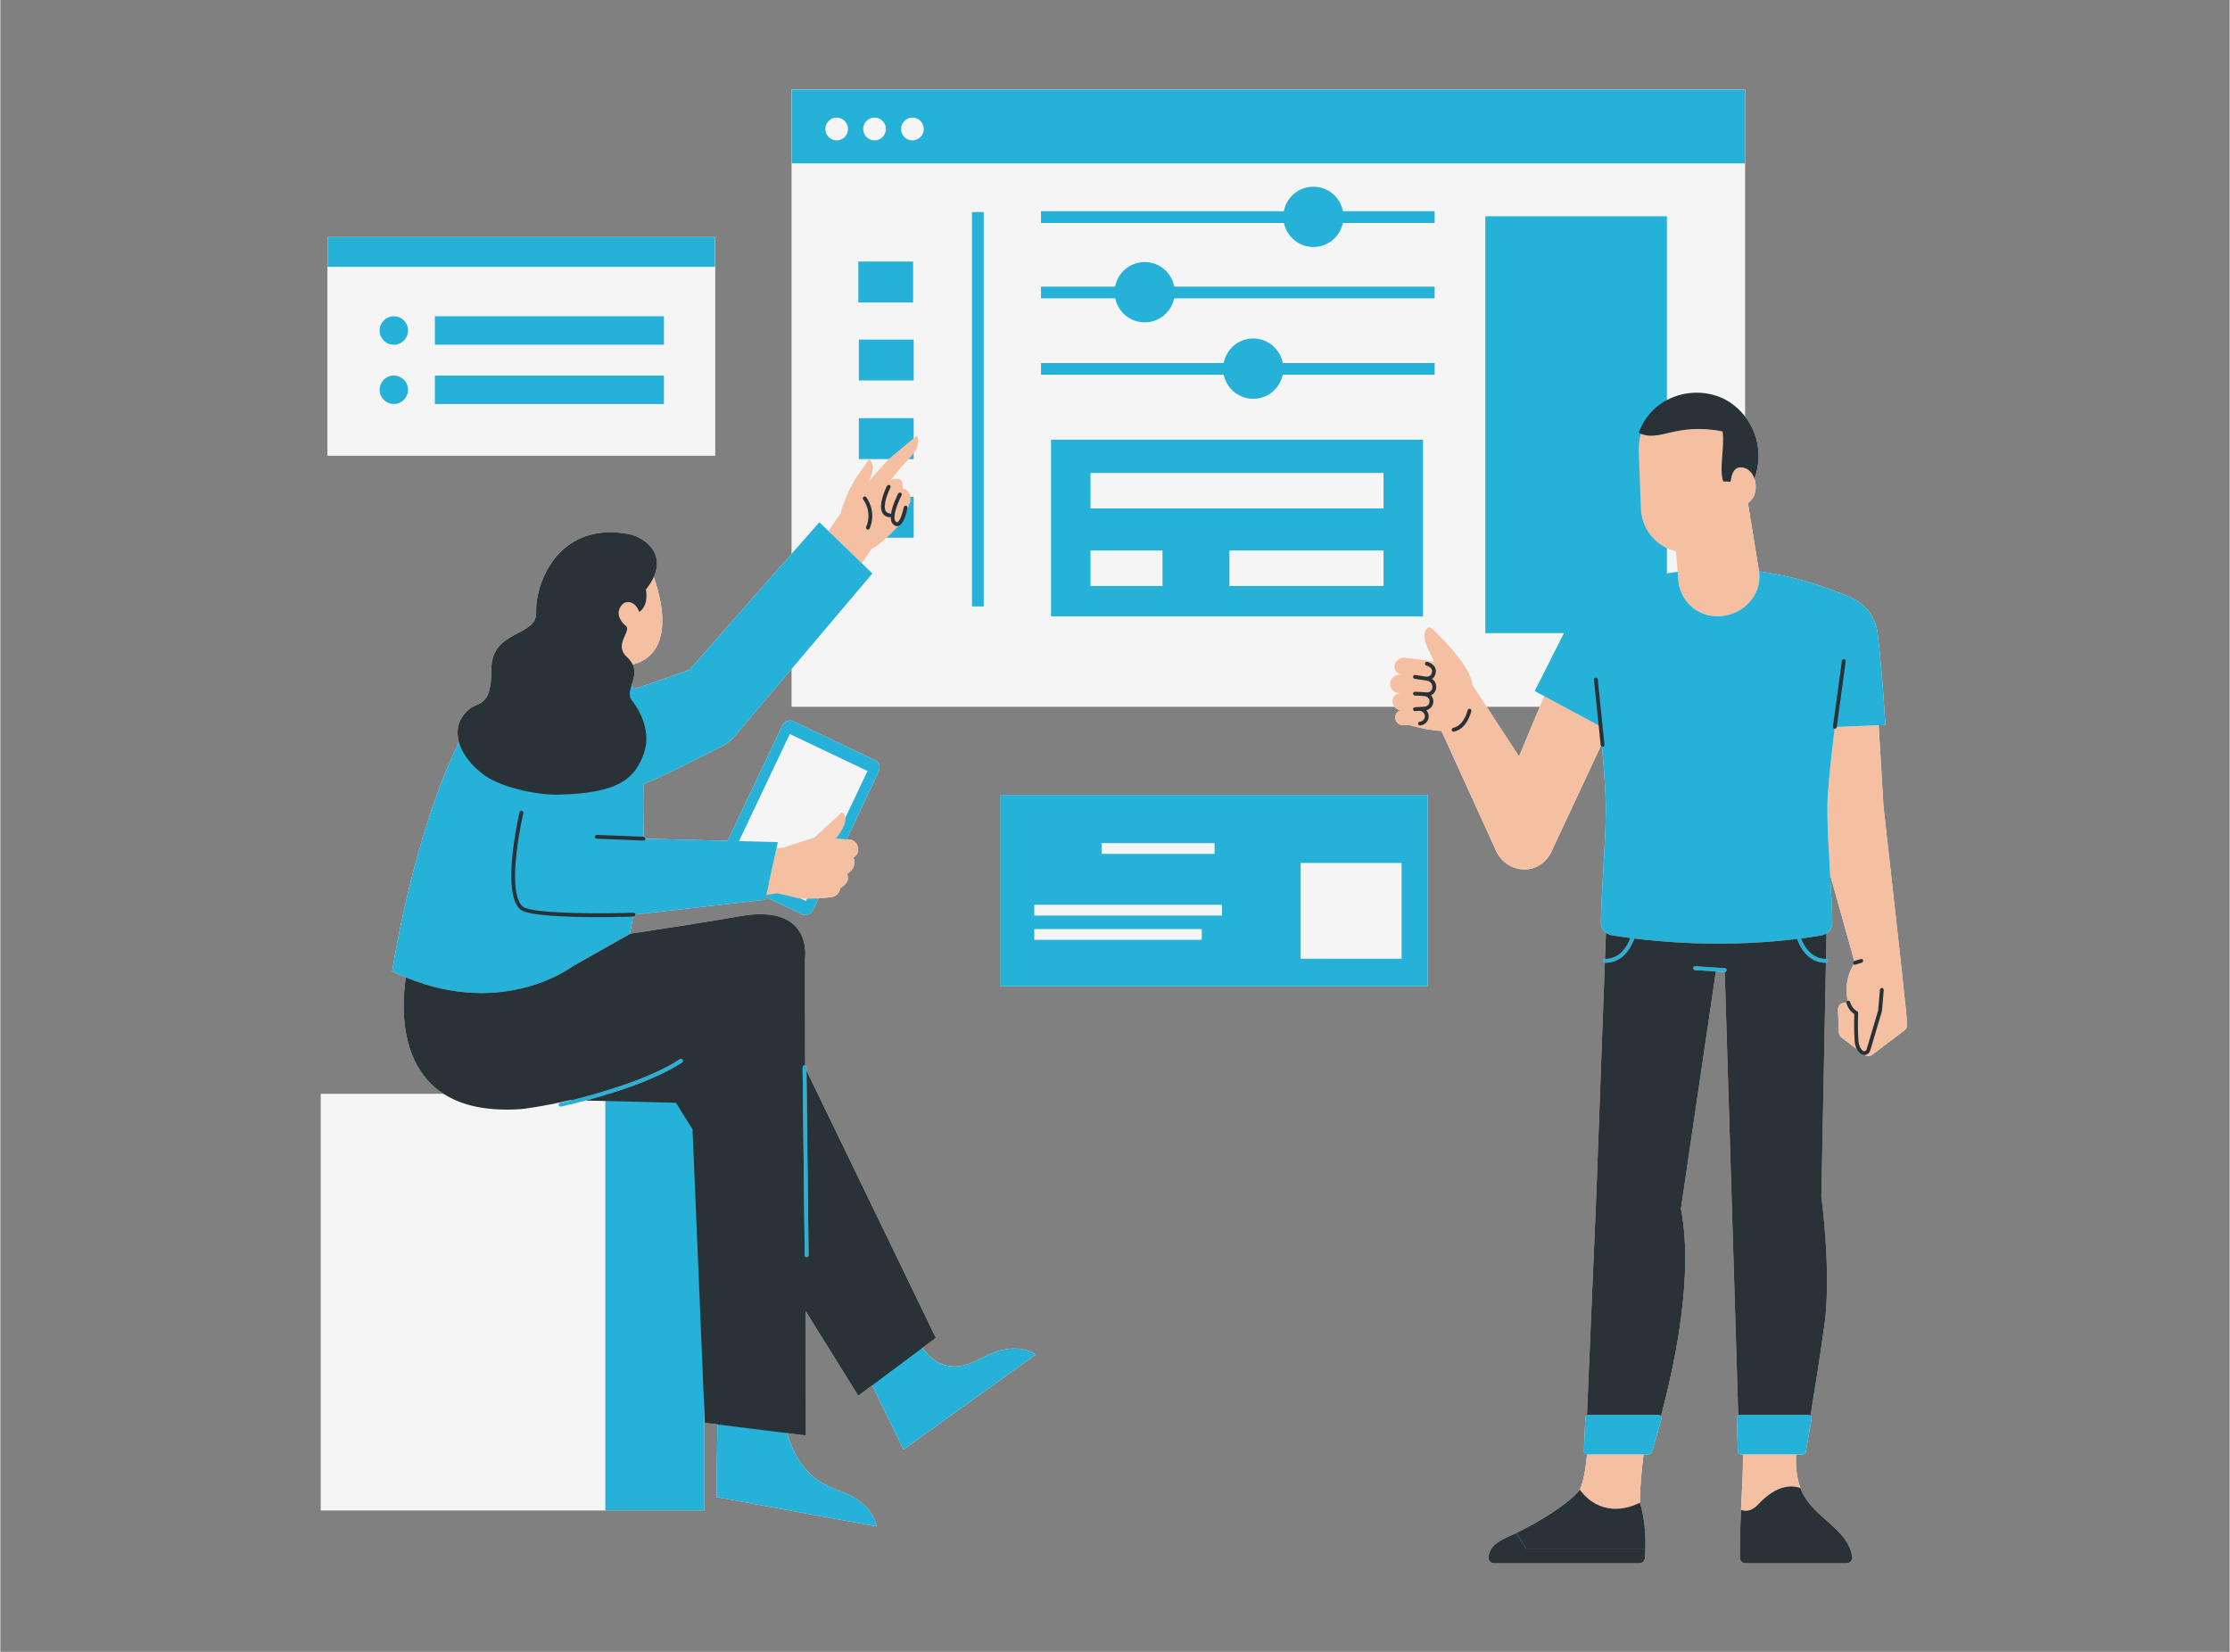 <svg xmlns="http://www.w3.org/2000/svg" xmlns:xlink="http://www.w3.org/1999/xlink" width="540" zoomAndPan="magnify" viewBox="0 0 404.88 300" height="400" preserveAspectRatio="xMidYMid meet" version="1.0"><rect x="0" y="0" width="404.88" height="300" fill="#808080" stroke="none"/><defs><clipPath id="ae285e1fef"><path d="M 58 16.262 L 346.594 16.262 L 346.594 283.93 L 58 283.93 Z M 58 16.262 " clip-rule="nonzero"/></clipPath><clipPath id="11351866a9"><path d="M 270 278 L 299 278 L 299 283.93 L 270 283.93 Z M 270 278 " clip-rule="nonzero"/></clipPath><clipPath id="87fbc5f7aa"><path d="M 58 16.262 L 317 16.262 L 317 275 L 58 275 Z M 58 16.262 " clip-rule="nonzero"/></clipPath><clipPath id="2bd90c8558"><path d="M 59 16.262 L 332 16.262 L 332 275 L 59 275 Z M 59 16.262 " clip-rule="nonzero"/></clipPath><clipPath id="51a588812e"><path d="M 112 77 L 346.594 77 L 346.594 275 L 112 275 Z M 112 77 " clip-rule="nonzero"/></clipPath><clipPath id="acaf787126"><path d="M 315 269 L 337 269 L 337 283.93 L 315 283.93 Z M 315 269 " clip-rule="nonzero"/></clipPath><clipPath id="20bfd9c813"><path d="M 270 278 L 299 278 L 299 283.93 L 270 283.93 Z M 270 278 " clip-rule="nonzero"/></clipPath></defs><path fill="#f5f5f5" d="M 59.438 82.734 L 129.801 82.734 L 129.801 43.074 L 59.438 43.074 Z M 59.438 82.734 " fill-opacity="1" fill-rule="nonzero"/><path fill="#f5f5f5" d="M 181.551 144.367 L 259.246 144.367 L 259.246 179.129 L 181.551 179.129 Z M 181.551 144.367 " fill-opacity="1" fill-rule="nonzero"/><g clip-path="url(#ae285e1fef)"><path fill="#f5f5f5" d="M 346.293 186.004 C 346.293 185.996 346.297 185.992 346.297 185.984 C 346.277 185.555 346.176 184.418 346.035 183 L 346.031 183 C 345.66 179.258 345.027 173.547 345.027 173.543 L 342.004 146.418 L 341.133 131.715 L 333.52 132.027 L 342.355 131.668 C 342.199 129.105 342.016 126.543 341.82 123.98 C 341.559 120.957 341.309 117.938 340.93 114.922 C 340.578 112.082 338.77 109.785 336.352 108.668 C 336.355 108.648 336.355 108.633 336.355 108.633 C 330.598 106.141 324.973 104.516 319.398 103.762 L 317.391 91.387 C 318.098 90.844 318.586 90.098 318.734 89.219 C 318.871 88.406 318.801 87.625 318.574 86.949 C 320 83.137 319.336 78.832 316.848 75.625 L 316.848 16.262 L 143.738 16.262 L 143.738 100.543 L 125.148 121.66 L 119.094 123.793 L 116.191 124.766 L 114.973 125.121 C 114.887 124.824 114.793 124.543 114.695 124.27 C 115.059 123.16 115.457 121.953 114.844 120.672 C 116.762 120.266 123.137 117.898 118.68 104.777 C 118.68 104.777 118.68 104.781 118.68 104.781 C 120.801 100.066 116.5 97.465 114.273 97.027 C 101.809 94.582 97.16 105.258 97.316 111.246 C 97.43 115.691 89.18 114.359 89.188 121.492 C 89.188 124.312 88.812 125.82 88.262 126.703 C 88.062 126.914 87.871 127.141 87.684 127.375 C 86.957 127.988 86.09 128.09 85.359 128.641 C 83.211 130.266 82.664 132.508 83.301 134.785 C 74.824 152.008 71.172 176.398 71.172 176.398 C 72.008 176.805 72.828 177.16 73.645 177.496 C 73.645 177.496 73.645 177.496 73.641 177.496 C 72.949 182.109 72.242 193.398 80.57 198.691 L 58.219 198.691 L 58.219 274.293 L 127.84 274.293 L 127.84 255.848 L 127.945 258.406 L 130.234 258.695 L 130.059 271.883 L 159.125 277.211 C 159.125 277.211 158.848 273.359 153.23 271.066 C 150.895 270.109 147.211 269.133 144.605 264.461 C 143.996 263.359 143.383 261.836 142.836 260.273 L 146.305 260.707 L 146.262 238.133 L 155.812 253.48 L 158.34 251.594 L 164.02 263.258 L 188.039 246.008 C 188.039 246.008 185.082 243.535 179.531 245.988 C 177.223 247.012 173.566 249.762 169.484 246.906 C 168.77 246.406 168.094 245.648 167.477 244.781 L 169.91 242.969 L 146.41 194.406 L 146.789 227.961 L 146.402 193.84 C 146.398 193.691 146.312 193.582 146.176 193.531 L 146.141 174.156 C 146.141 174.156 147.781 163.973 134.199 166.406 C 129.77 167.195 122.41 168.355 114.328 169.578 L 114.926 166.461 C 114.953 166.461 114.984 166.461 115.008 166.457 C 115.195 166.453 115.348 166.293 115.34 166.098 C 115.34 166.09 115.336 166.082 115.336 166.074 L 138.895 163.406 L 139.008 162.91 L 145.688 166.086 C 146.379 166.418 147.27 166 147.668 165.152 L 148.617 163.152 C 150.094 163.059 151.367 162.887 151.508 162.777 C 152.445 162.258 152.531 161.32 152.531 161.32 C 154.582 160.059 153.789 158.891 153.785 158.742 C 155.836 157.324 154.926 155.75 154.926 155.75 C 154.941 155.742 154.953 155.734 154.973 155.727 C 156.273 154.93 155.965 152.93 154.496 152.516 C 154.488 152.516 154.141 152.484 153.691 152.445 L 159.484 140.223 C 159.887 139.379 159.648 138.426 158.953 138.094 L 143.941 130.949 C 143.246 130.621 142.359 131.039 141.957 131.883 L 132.09 152.703 L 117.145 152.32 C 117.148 152.133 117.004 151.973 116.816 151.965 L 116.812 151.965 C 116.852 150.84 116.957 147.027 116.859 142.418 L 120.461 140.789 L 121.973 140.102 L 131.051 135.535 C 132 135.059 132.836 134.379 133.5 133.543 L 143.738 121.445 L 143.738 128.336 L 253.168 128.336 C 253.418 128.66 253.789 128.891 254.223 128.941 L 254.324 128.938 C 254.324 128.945 254.32 128.953 254.32 128.961 C 253.688 129.164 253.266 129.793 253.352 130.477 C 253.438 131.18 254.031 131.711 254.738 131.719 C 254.934 131.719 255.305 131.684 255.73 131.641 C 258.32 132.352 260.215 132.699 261.734 132.738 C 264.676 139.215 271.652 154.527 271.652 154.527 C 273.094 157.777 277.238 158.988 280.027 156.793 C 280.148 156.699 280.266 156.598 280.383 156.492 C 280.891 156.023 281.293 155.48 281.59 154.895 L 290.684 135.453 C 290.727 135.539 290.809 135.598 290.902 135.625 C 291.309 140.406 291.586 144.574 291.586 146.797 C 291.586 152.734 290.688 163.199 290.688 167.547 C 290.688 168.293 291.043 168.961 291.598 169.395 L 291.422 174.168 C 291.441 174.164 291.461 174.156 291.48 174.156 C 291.289 174.156 291.133 174.312 291.133 174.504 C 291.133 174.695 291.289 174.852 291.48 174.852 C 291.742 174.852 291.992 174.828 292.234 174.793 C 291.992 174.828 291.742 174.852 291.48 174.852 C 291.449 174.852 291.426 174.844 291.398 174.836 L 289.859 216.809 L 288.148 257.047 C 287.988 257.141 287.875 257.305 287.867 257.504 L 287.602 263.539 C 287.59 263.742 287.695 263.918 287.852 264.027 L 287.844 264.137 L 288.156 264.137 C 287.926 267.012 287.508 268.957 286.867 270.574 C 286.867 270.574 286.867 270.57 286.871 270.57 C 284.824 273.133 279.461 276.395 275.309 278.418 L 277.113 281.242 L 298.766 281.242 C 298.82 279.008 298.691 275.75 297.766 272.902 C 297.754 270.215 298.129 266.613 298.434 264.137 L 299.617 264.137 C 299.621 264.117 299.629 264.098 299.637 264.074 C 299.773 264.008 299.887 263.895 299.934 263.738 C 300.445 262.094 301.051 260.035 301.68 257.68 C 301.727 257.504 301.684 257.332 301.59 257.199 C 304.305 246.965 307.512 231.406 305.223 219.52 L 311.57 176.426 L 307.793 176.184 L 313.141 176.523 C 313.148 176.523 313.156 176.523 313.164 176.523 C 313.168 176.523 313.172 176.523 313.176 176.523 L 315.629 257.059 C 315.469 257.164 315.355 257.34 315.363 257.547 L 315.555 263.586 C 315.562 263.789 315.68 263.957 315.844 264.055 L 315.848 264.141 L 316.504 264.141 C 316.5 264.324 316.488 264.5 316.488 264.691 C 316.488 268.051 316.293 270.625 316.129 274.203 C 316.117 274.473 316.105 274.746 316.094 275.027 C 316.09 275.133 316.086 275.242 316.082 275.348 C 316.078 275.508 316.07 275.664 316.062 275.828 C 316.059 276 316.051 276.18 316.043 276.355 C 316.043 276.461 316.039 276.562 316.035 276.668 C 316.027 276.879 316.02 277.098 316.012 277.316 C 316.012 277.379 316.012 277.445 316.008 277.508 C 315.961 279.066 315.93 280.82 315.922 282.867 C 315.918 283.445 316.387 283.922 316.965 283.922 L 335.305 283.922 C 335.941 283.922 336.441 283.348 336.34 282.719 C 335.953 280.34 334.426 278.664 332.684 277.074 C 332.688 277.074 332.688 277.074 332.688 277.078 C 332.625 277.02 332.562 276.965 332.496 276.906 C 331.973 276.434 331.438 275.961 330.902 275.484 C 330.777 275.371 330.656 275.258 330.531 275.145 C 330.402 275.023 330.27 274.902 330.141 274.781 C 330.012 274.656 329.883 274.527 329.754 274.398 C 329.637 274.285 329.52 274.168 329.406 274.047 C 329.273 273.91 329.148 273.77 329.023 273.629 C 328.918 273.516 328.816 273.398 328.715 273.277 C 328.586 273.125 328.465 272.965 328.344 272.809 C 328.258 272.691 328.168 272.578 328.082 272.461 C 327.953 272.277 327.84 272.086 327.723 271.895 C 327.66 271.789 327.59 271.691 327.527 271.582 C 327.363 271.285 327.211 270.973 327.074 270.648 C 327.074 270.645 327.07 270.641 327.07 270.637 C 327.016 270.504 326.969 270.367 326.918 270.234 C 326.18 268.219 326.059 266.184 326.133 264.141 L 327.59 264.141 C 327.594 264.117 327.602 264.09 327.602 264.07 C 327.758 263.988 327.875 263.848 327.906 263.668 C 328.199 261.977 328.562 259.891 328.945 257.629 C 328.98 257.422 328.898 257.238 328.754 257.109 C 329.672 251.484 330.719 244.859 331.32 240.332 C 332.562 230.992 330.723 217.266 330.723 217.266 L 331.551 174.855 C 331.293 174.855 331.047 174.828 330.809 174.793 C 331.051 174.828 331.297 174.855 331.559 174.855 C 331.75 174.855 331.906 174.699 331.906 174.508 C 331.906 174.316 331.75 174.16 331.559 174.16 C 331.562 174.16 331.562 174.16 331.566 174.16 L 331.656 169.512 C 332.293 169.09 332.707 168.375 332.707 167.566 C 332.707 165.598 332.523 162.363 332.32 158.863 C 334.008 164.906 335.977 171.938 336.703 174.531 L 336.695 174.535 C 336.512 174.59 336.41 174.785 336.465 174.969 C 336.488 175.047 336.543 175.109 336.605 175.152 C 336.566 175.219 336.516 175.289 336.48 175.355 C 335.359 177.426 335.137 178.828 335.453 181.781 C 335.324 181.844 335.25 181.98 335.27 182.125 C 335.23 182.117 335.199 182.098 335.16 182.094 C 334.387 182 333.711 182.625 333.742 183.406 L 333.906 187.492 C 333.922 187.871 334.105 188.223 334.41 188.453 L 337.141 190.523 C 337.348 190.926 337.598 191.203 337.824 191.379 C 338.02 191.531 338.262 191.613 338.508 191.613 C 338.539 191.613 338.57 191.602 338.602 191.598 C 339.039 191.852 339.586 191.836 339.996 191.527 L 345.793 187.141 C 346.125 186.891 346.312 186.492 346.297 186.078 Z M 103.938 175.492 C 103.938 175.492 103.926 175.504 103.902 175.52 C 103.926 175.504 103.938 175.492 103.938 175.492 Z M 114.18 119.703 C 114.152 119.676 114.129 119.645 114.102 119.617 C 114.129 119.645 114.152 119.676 114.18 119.703 Z M 114.633 120.293 C 114.645 120.316 114.656 120.336 114.672 120.355 C 114.656 120.336 114.645 120.316 114.633 120.293 Z M 114.387 119.949 C 114.41 119.98 114.43 120.008 114.453 120.035 C 114.43 120.008 114.41 119.98 114.387 119.949 Z M 117.695 106.473 C 117.715 106.445 117.73 106.418 117.75 106.391 C 117.73 106.418 117.715 106.445 117.695 106.473 Z M 118.414 105.324 C 118.414 105.324 118.414 105.324 118.414 105.32 C 118.414 105.324 118.414 105.324 118.414 105.324 Z M 118.086 105.891 C 118.094 105.875 118.098 105.863 118.109 105.852 C 118.098 105.863 118.094 105.875 118.086 105.891 Z M 110.426 198.691 L 110.422 198.691 C 110.934 198.535 111.457 198.367 111.984 198.195 C 111.457 198.367 110.934 198.535 110.426 198.691 Z M 112.23 198.113 C 113.285 197.766 114.367 197.387 115.445 196.98 C 114.367 197.387 113.285 197.766 112.23 198.113 Z M 115.77 196.855 C 116.828 196.453 117.883 196.02 118.91 195.559 C 117.883 196.02 116.828 196.453 115.77 196.855 Z M 119.262 195.398 C 120.27 194.938 121.242 194.453 122.156 193.941 C 121.242 194.453 120.27 194.938 119.262 195.398 Z M 122.492 193.754 C 122.945 193.492 123.383 193.23 123.801 192.961 C 123.383 193.23 122.945 193.492 122.492 193.754 Z M 109.129 198.359 C 109.461 198.262 109.801 198.16 110.141 198.055 C 109.801 198.16 109.461 198.262 109.129 198.359 Z M 110.414 197.969 C 110.789 197.852 111.176 197.73 111.562 197.605 C 111.176 197.73 110.793 197.852 110.414 197.969 Z M 107.988 198.691 L 107.984 198.691 C 108.312 198.598 108.648 198.504 108.988 198.402 C 108.648 198.504 108.316 198.602 107.988 198.691 Z M 122.41 193 C 122.758 192.797 123.098 192.59 123.422 192.379 C 123.098 192.59 122.758 192.797 122.41 193 Z M 111.793 197.527 C 112.129 197.418 112.469 197.305 112.809 197.191 C 112.469 197.305 112.129 197.418 111.793 197.527 Z M 113.09 197.094 C 113.484 196.957 113.879 196.82 114.273 196.676 C 113.879 196.82 113.484 196.957 113.09 197.094 Z M 114.547 196.574 C 114.891 196.449 115.23 196.32 115.574 196.191 C 115.23 196.32 114.891 196.449 114.547 196.574 Z M 115.832 196.094 C 116.227 195.938 116.625 195.781 117.016 195.617 C 116.625 195.781 116.227 195.938 115.832 196.094 Z M 117.301 195.5 C 117.648 195.355 117.992 195.207 118.332 195.059 C 117.992 195.207 117.648 195.355 117.301 195.5 Z M 118.539 194.969 C 118.922 194.797 119.305 194.621 119.68 194.441 C 119.305 194.621 118.922 194.797 118.539 194.969 Z M 119.957 194.305 C 120.305 194.137 120.652 193.965 120.988 193.785 C 120.652 193.965 120.305 194.137 119.957 194.305 Z M 121.102 193.73 C 121.465 193.539 121.816 193.344 122.16 193.145 C 121.816 193.344 121.465 193.539 121.102 193.73 Z M 146.309 163.629 L 145.344 163.172 L 146.309 163.629 L 146.5 163.223 Z M 143.371 133.301 L 157.496 140.023 L 143.371 133.301 L 138.059 144.512 Z M 316.93 274.367 C 316.988 274.367 317.047 274.371 317.102 274.367 C 317.043 274.371 316.988 274.367 316.93 274.367 Z M 318.875 273.582 C 319.008 273.465 319.145 273.34 319.281 273.195 C 319.453 273.008 319.629 272.832 319.805 272.66 C 319.629 272.832 319.453 273.008 319.281 273.195 C 319.145 273.34 319.008 273.469 318.875 273.582 Z M 317.266 274.355 C 317.332 274.348 317.398 274.336 317.465 274.324 C 317.398 274.336 317.332 274.348 317.266 274.355 Z M 317.613 274.293 C 317.727 274.262 317.84 274.227 317.961 274.176 C 317.84 274.223 317.727 274.262 317.613 274.293 Z M 318.047 274.129 C 318.145 274.086 318.242 274.035 318.34 273.973 C 318.242 274.035 318.145 274.086 318.047 274.129 Z M 318.473 273.887 C 318.566 273.828 318.656 273.758 318.75 273.684 C 318.656 273.758 318.566 273.828 318.473 273.887 Z M 324.98 269.961 C 324.652 269.98 324.328 270.027 324.004 270.102 C 323.816 270.145 323.633 270.203 323.449 270.262 C 324.277 269.984 325.113 269.891 325.949 270.004 C 325.625 269.957 325.305 269.945 324.98 269.961 Z M 319.965 272.508 C 320.09 272.391 320.215 272.277 320.34 272.164 C 320.215 272.277 320.09 272.391 319.965 272.508 Z M 320.523 272.004 C 320.648 271.898 320.773 271.797 320.898 271.699 C 320.773 271.797 320.648 271.898 320.523 272.004 Z M 321.066 271.566 C 321.246 271.43 321.422 271.301 321.605 271.184 C 321.426 271.301 321.246 271.434 321.066 271.566 Z M 321.605 271.18 C 321.785 271.062 321.969 270.953 322.148 270.852 C 321.969 270.953 321.785 271.062 321.605 271.18 Z M 322.316 270.762 C 322.445 270.691 322.574 270.625 322.703 270.566 C 322.574 270.625 322.445 270.691 322.316 270.762 Z M 322.891 270.48 C 323.02 270.422 323.148 270.371 323.277 270.324 C 323.148 270.371 323.02 270.422 322.891 270.48 Z M 326.184 270.047 C 326.266 270.062 326.352 270.074 326.438 270.094 C 326.352 270.074 326.27 270.062 326.184 270.047 Z M 283.934 128.336 L 290.277 131.75 Z M 296.066 170.352 C 296.066 170.352 296.066 170.352 296.062 170.352 C 296.066 170.352 296.066 170.352 296.066 170.352 Z M 296.488 171.113 C 296.48 171.129 296.477 171.141 296.473 171.152 C 296.477 171.141 296.484 171.129 296.488 171.113 Z M 296.344 171.414 C 296.305 171.5 296.262 171.582 296.215 171.664 C 296.262 171.582 296.305 171.5 296.344 171.414 Z M 296.098 171.879 C 296.016 172.027 295.922 172.176 295.828 172.32 C 295.926 172.176 296.016 172.027 296.098 171.879 Z M 294.504 172.879 C 294.488 172.891 294.473 172.906 294.457 172.922 C 294.473 172.906 294.488 172.891 294.504 172.879 Z M 294.074 173.254 C 294.043 173.277 294.016 173.305 293.984 173.328 C 294.016 173.305 294.043 173.277 294.074 173.254 Z M 293.52 173.633 C 293.488 173.648 293.457 173.664 293.426 173.68 C 293.457 173.664 293.488 173.648 293.52 173.633 Z M 292.941 173.898 C 292.918 173.906 292.891 173.918 292.863 173.93 C 292.891 173.918 292.918 173.906 292.941 173.898 Z M 296.066 170.352 C 296.043 170.414 296.016 170.473 295.992 170.535 C 296.016 170.473 296.043 170.414 296.066 170.352 Z M 295.879 170.793 C 295.855 170.848 295.832 170.902 295.805 170.961 C 295.832 170.902 295.855 170.848 295.879 170.793 Z M 295.602 171.359 C 295.578 171.406 295.551 171.453 295.523 171.5 C 295.551 171.453 295.578 171.406 295.602 171.359 Z M 295.297 171.875 C 295.281 171.898 295.27 171.926 295.254 171.949 C 295.27 171.926 295.281 171.898 295.297 171.875 Z M 294.949 172.367 C 294.922 172.406 294.895 172.441 294.863 172.477 C 294.895 172.438 294.922 172.402 294.949 172.367 Z M 294.848 173.504 C 294.707 173.637 294.562 173.762 294.406 173.879 C 294.562 173.762 294.707 173.637 294.848 173.504 Z M 295.719 172.48 C 295.629 172.609 295.535 172.738 295.434 172.863 C 295.535 172.738 295.629 172.609 295.719 172.48 Z M 295.359 172.961 C 295.234 173.113 295.098 173.262 294.953 173.402 C 295.098 173.262 295.234 173.113 295.359 172.961 Z M 300.383 170.836 C 300.414 170.836 300.449 170.84 300.48 170.844 C 300.449 170.84 300.414 170.84 300.383 170.836 Z M 308.031 171.309 C 307.934 171.305 307.832 171.301 307.734 171.297 C 307.832 171.301 307.93 171.305 308.031 171.309 Z M 315.602 171.32 C 315.438 171.324 315.273 171.328 315.109 171.332 C 315.273 171.328 315.438 171.324 315.602 171.32 Z M 327.703 172.977 C 327.824 173.129 327.957 173.273 328.098 173.41 C 327.957 173.273 327.824 173.129 327.703 172.977 Z M 328.609 173.855 C 328.469 173.746 328.332 173.629 328.203 173.508 C 328.332 173.629 328.469 173.746 328.609 173.855 Z M 327.598 172.852 C 327.504 172.73 327.414 172.609 327.328 172.488 C 327.414 172.609 327.504 172.73 327.598 172.852 Z M 327.23 172.344 C 327.133 172.199 327.043 172.055 326.961 171.906 C 327.047 172.055 327.133 172.199 327.23 172.344 Z M 326.84 171.691 C 326.797 171.605 326.75 171.52 326.711 171.434 C 326.75 171.52 326.797 171.605 326.84 171.691 Z M 326.488 170.965 C 326.473 170.926 326.457 170.891 326.441 170.855 C 326.457 170.891 326.473 170.926 326.488 170.965 Z M 327.012 170.434 Z M 327.188 170.844 C 327.207 170.883 327.227 170.926 327.246 170.965 C 327.227 170.926 327.207 170.883 327.188 170.844 Z M 327.465 171.398 C 327.477 171.426 327.496 171.453 327.512 171.48 C 327.496 171.453 327.48 171.426 327.465 171.398 Z M 327.746 171.871 C 327.766 171.898 327.785 171.93 327.805 171.961 C 327.781 171.93 327.766 171.898 327.746 171.871 Z M 328.109 172.383 C 328.137 172.418 328.16 172.445 328.188 172.477 C 328.16 172.445 328.137 172.418 328.109 172.383 Z M 328.543 172.875 C 328.547 172.883 328.555 172.887 328.559 172.895 C 328.555 172.887 328.547 172.883 328.543 172.875 Z M 328.844 170.176 C 329.484 170.082 330.121 169.984 330.75 169.879 C 330.121 169.984 329.484 170.082 328.844 170.176 Z M 330.188 173.93 C 330.156 173.918 330.129 173.906 330.098 173.895 C 330.129 173.906 330.156 173.918 330.188 173.93 Z M 329.617 173.676 C 329.59 173.664 329.562 173.652 329.539 173.637 C 329.562 173.652 329.59 173.664 329.617 173.676 Z M 329.07 173.332 C 329.039 173.309 329.008 173.281 328.977 173.258 C 329.008 173.281 329.039 173.309 329.07 173.332 Z M 323 170.875 C 322.801 170.895 322.602 170.914 322.402 170.93 C 322.602 170.914 322.801 170.895 323 170.875 Z M 317.074 85.117 C 317.227 85.188 317.371 85.277 317.508 85.383 C 317.371 85.277 317.227 85.188 317.074 85.117 Z M 318.574 86.949 C 318.52 86.785 318.449 86.629 318.379 86.48 C 318.449 86.629 318.52 86.785 318.574 86.949 Z M 318.277 86.289 C 318.191 86.141 318.102 86 318.004 85.871 C 318.102 86 318.191 86.141 318.277 86.289 Z M 317.91 85.773 C 317.816 85.66 317.715 85.559 317.605 85.469 C 317.715 85.559 317.816 85.66 317.91 85.773 Z M 316.969 85.07 C 316.93 85.055 316.887 85.047 316.848 85.031 L 316.848 85.016 C 316.891 85.031 316.93 85.051 316.969 85.07 Z M 275.82 137.387 L 269.922 128.336 L 279.598 128.336 Z M 292.141 169.703 C 292.109 169.691 292.078 169.676 292.047 169.66 C 292.078 169.676 292.109 169.691 292.141 169.703 Z M 292.281 174.078 C 292.234 174.086 292.191 174.094 292.145 174.102 C 292.188 174.094 292.234 174.086 292.281 174.078 Z M 293.078 174.594 C 292.867 174.664 292.641 174.719 292.406 174.762 C 292.641 174.719 292.867 174.664 293.078 174.594 Z M 294.363 173.914 C 294.191 174.039 294.012 174.152 293.824 174.258 C 294.012 174.152 294.191 174.039 294.363 173.914 Z M 293.695 174.324 C 293.508 174.422 293.312 174.512 293.105 174.582 C 293.312 174.512 293.508 174.422 293.695 174.324 Z M 288.438 256.953 C 288.379 256.953 288.324 256.969 288.27 256.984 C 288.324 256.965 288.379 256.953 288.438 256.953 Z M 287.988 264.098 C 288.043 264.117 288.098 264.133 288.16 264.133 C 288.098 264.133 288.043 264.121 287.988 264.098 Z M 301.395 257.02 C 301.398 257.02 301.398 257.023 301.402 257.023 C 301.398 257.023 301.398 257.02 301.395 257.02 Z M 313.406 176.422 C 313.41 176.418 313.414 176.41 313.418 176.406 C 313.414 176.41 313.41 176.418 313.406 176.422 Z M 313.48 176.32 C 313.5 176.281 313.512 176.238 313.512 176.195 C 313.512 176.238 313.5 176.281 313.48 176.32 Z M 315.938 256.953 C 315.875 256.953 315.816 256.973 315.758 256.988 C 315.816 256.969 315.875 256.953 315.938 256.953 Z M 327.344 264.137 L 316.129 264.137 C 316.066 264.137 316.012 264.121 315.961 264.102 C 316.012 264.121 316.07 264.137 316.129 264.137 L 327.344 264.137 C 327.398 264.137 327.449 264.121 327.5 264.109 C 327.449 264.125 327.398 264.137 327.344 264.137 Z M 328.387 256.953 C 328.465 256.953 328.531 256.973 328.598 257 C 328.531 256.973 328.465 256.953 328.387 256.953 Z M 328.695 173.926 C 328.863 174.047 329.039 174.156 329.223 174.258 C 329.039 174.156 328.863 174.047 328.695 173.926 Z M 329.977 174.598 C 330.184 174.668 330.406 174.719 330.637 174.762 C 330.406 174.719 330.184 174.668 329.977 174.598 Z M 329.355 174.328 C 329.531 174.418 329.715 174.5 329.906 174.566 C 329.715 174.5 329.531 174.418 329.355 174.328 Z M 330.77 174.082 C 330.812 174.09 330.855 174.094 330.902 174.102 C 330.855 174.094 330.812 174.09 330.77 174.082 Z M 331.219 169.742 C 331.234 169.738 331.242 169.73 331.254 169.727 C 331.242 169.73 331.23 169.734 331.219 169.742 Z M 331.812 146.793 C 331.812 147.184 331.816 147.598 331.824 148.023 C 331.816 147.598 331.812 147.184 331.812 146.793 Z M 331.836 148.469 C 331.84 148.758 331.848 149.051 331.855 149.355 C 331.848 149.051 331.84 148.758 331.836 148.469 Z M 331.875 149.914 C 331.883 150.195 331.895 150.473 331.906 150.762 C 331.895 150.473 331.883 150.195 331.875 149.914 Z M 331.93 151.395 C 331.941 151.672 331.953 151.953 331.969 152.238 C 331.953 151.953 331.941 151.672 331.93 151.395 Z M 332 152.906 C 332.012 153.191 332.027 153.473 332.043 153.762 C 332.027 153.473 332.012 153.191 332 152.906 Z M 332.078 154.449 C 332.094 154.742 332.109 155.035 332.125 155.328 C 332.109 155.031 332.094 154.742 332.078 154.449 Z M 332.254 157.629 C 332.273 157.953 332.293 158.273 332.309 158.594 C 332.289 158.273 332.273 157.953 332.254 157.629 Z M 332.16 156.004 C 332.18 156.309 332.195 156.613 332.211 156.918 C 332.195 156.613 332.18 156.309 332.16 156.004 Z M 332.16 156.004 " fill-opacity="1" fill-rule="nonzero"/></g><g clip-path="url(#11351866a9)"><path fill="#f5f5f5" d="M 275.309 278.414 C 274.68 278.723 274.074 279 273.512 279.246 C 271.051 280.316 270.43 281.547 270.27 282.734 C 270.188 283.359 270.676 283.918 271.309 283.918 L 297.645 283.918 C 298.191 283.918 298.648 283.496 298.688 282.949 C 298.719 282.504 298.754 281.918 298.77 281.238 L 277.113 281.238 Z M 275.309 278.414 " fill-opacity="1" fill-rule="nonzero"/></g><g clip-path="url(#87fbc5f7aa)"><path fill="#f5f5f5" d="M 257.184 176.785 L 182.883 176.785 L 182.883 146.023 L 257.184 146.023 Z M 143.738 16.262 L 143.738 128.336 L 316.848 128.336 L 316.848 16.262 Z M 58.219 274.293 L 110.043 274.293 L 110.043 198.691 L 58.219 198.691 Z M 59.438 43.074 L 59.438 82.734 L 129.801 82.734 L 129.801 43.074 Z M 143.371 133.301 L 132.184 156.91 L 146.309 163.629 L 157.496 140.023 Z M 143.371 133.301 " fill-opacity="1" fill-rule="nonzero"/></g><g clip-path="url(#2bd90c8558)"><path fill="#26b1d8" d="M 74.047 60.023 C 74.047 61.453 72.891 62.609 71.465 62.609 C 70.039 62.609 68.883 61.453 68.883 60.023 C 68.883 58.594 70.039 57.438 71.465 57.438 C 72.891 57.438 74.047 58.594 74.047 60.023 Z M 176.465 110.141 L 178.598 110.141 L 178.598 38.512 L 176.465 38.512 Z M 71.465 68.203 C 70.039 68.203 68.883 69.359 68.883 70.789 C 68.883 72.215 70.039 73.375 71.465 73.375 C 72.891 73.375 74.047 72.215 74.047 70.789 C 74.047 69.359 72.891 68.203 71.465 68.203 Z M 165.777 47.496 L 155.824 47.496 L 155.824 54.926 L 165.777 54.926 Z M 120.52 57.438 L 78.922 57.438 L 78.922 62.609 L 120.516 62.609 L 120.516 57.438 Z M 155.922 83.375 L 165.875 83.375 L 165.875 75.945 L 155.922 75.945 Z M 155.922 69.102 L 165.875 69.102 L 165.875 61.672 L 155.922 61.672 Z M 59.438 48.461 L 129.801 48.461 L 129.801 43.074 L 59.438 43.074 Z M 78.922 73.375 L 120.516 73.375 L 120.516 68.203 L 78.922 68.203 Z M 155.922 97.652 L 165.875 97.652 L 165.875 90.219 L 155.922 90.219 Z M 238.473 33.906 C 235.801 33.906 233.582 35.824 233.105 38.363 L 189 38.363 L 189 40.496 L 233.121 40.496 C 233.637 42.984 235.836 44.855 238.473 44.855 C 241.105 44.855 243.305 42.984 243.82 40.496 L 260.488 40.496 L 260.488 38.363 L 243.836 38.363 C 243.359 35.824 241.141 33.906 238.473 33.906 Z M 181.551 144.367 L 259.246 144.367 L 259.246 179.129 L 181.551 179.129 Z M 236.16 174.113 L 254.484 174.113 L 254.484 156.73 L 236.16 156.73 Z M 200 155.078 L 220.523 155.078 L 220.523 153.121 L 200 153.121 Z M 187.781 166.277 L 221.867 166.277 L 221.867 164.32 L 187.781 164.32 Z M 187.781 170.684 L 218.199 170.684 L 218.199 168.727 L 187.781 168.727 Z M 143.738 16.262 L 316.848 16.262 L 316.848 29.672 L 143.738 29.672 Z M 163.586 23.43 C 163.586 24.57 164.508 25.496 165.648 25.496 C 166.789 25.496 167.711 24.57 167.711 23.43 C 167.711 22.285 166.789 21.359 165.648 21.359 C 164.508 21.359 163.586 22.285 163.586 23.43 Z M 156.707 23.43 C 156.707 24.57 157.629 25.496 158.77 25.496 C 159.91 25.496 160.832 24.57 160.832 23.43 C 160.832 22.285 159.91 21.359 158.77 21.359 C 157.629 21.359 156.707 22.285 156.707 23.43 Z M 149.828 23.43 C 149.828 24.57 150.75 25.496 151.891 25.496 C 153.031 25.496 153.953 24.57 153.953 23.43 C 153.953 22.285 153.031 21.359 151.891 21.359 C 150.75 21.359 149.828 22.285 149.828 23.43 Z M 269.695 114.992 L 302.676 114.992 L 302.676 39.281 L 269.695 39.281 Z M 258.379 79.855 L 258.379 111.926 L 190.824 111.926 L 190.824 79.855 Z M 251.211 99.973 L 197.988 99.973 L 197.988 106.422 L 251.211 106.422 Z M 251.211 85.891 L 197.988 85.891 L 197.988 92.344 L 251.211 92.344 Z M 227.543 61.477 C 224.871 61.477 222.652 63.398 222.176 65.934 L 189 65.934 L 189 68.066 L 222.191 68.066 C 222.707 70.555 224.906 72.426 227.543 72.426 C 230.18 72.426 232.379 70.555 232.891 68.066 L 260.488 68.066 L 260.488 65.934 L 232.91 65.934 C 232.434 63.398 230.211 61.477 227.543 61.477 Z M 189 54.184 L 260.488 54.184 L 260.488 52.051 L 189 52.051 Z M 331.562 174.156 C 327.434 174.156 326.492 168.707 326.48 168.652 C 326.449 168.461 326.266 168.328 326.082 168.363 C 325.895 168.395 325.766 168.574 325.797 168.762 C 325.809 168.824 326.844 174.852 331.562 174.852 C 331.754 174.852 331.91 174.695 331.91 174.504 C 331.91 174.312 331.754 174.156 331.562 174.156 Z M 313.188 175.824 L 307.84 175.488 C 307.621 175.473 307.484 175.621 307.473 175.812 C 307.461 176.004 307.605 176.172 307.797 176.184 L 313.145 176.52 C 313.152 176.52 313.16 176.52 313.168 176.52 C 313.352 176.52 313.5 176.379 313.512 176.195 C 313.523 176.004 313.379 175.84 313.188 175.824 Z M 296.961 168.363 C 296.773 168.328 296.594 168.461 296.562 168.652 C 296.555 168.707 295.621 174.156 291.48 174.156 C 291.289 174.156 291.137 174.312 291.137 174.504 C 291.137 174.695 291.289 174.852 291.48 174.852 C 296.203 174.852 297.238 168.824 297.246 168.762 C 297.277 168.574 297.148 168.395 296.961 168.363 Z M 146.051 193.5 C 145.859 193.5 145.707 193.656 145.707 193.852 L 146.094 227.973 C 146.098 228.16 146.254 228.316 146.441 228.316 C 146.441 228.316 146.445 228.316 146.445 228.316 C 146.637 228.312 146.789 228.156 146.789 227.965 L 146.402 193.844 C 146.398 193.648 146.254 193.52 146.051 193.5 Z M 123.801 192.961 C 123.961 192.859 124.008 192.641 123.902 192.48 C 123.797 192.32 123.582 192.277 123.422 192.379 C 115.828 197.312 101.816 200.266 101.676 200.293 C 101.488 200.332 101.367 200.516 101.406 200.703 C 101.441 200.867 101.582 200.98 101.742 200.98 C 101.766 200.98 101.793 200.977 101.816 200.973 C 101.887 200.957 105.406 200.215 109.871 198.863 L 109.871 274.297 L 127.84 274.297 L 127.84 198.691 L 110.422 198.691 C 114.848 197.324 120.074 195.383 123.801 192.961 Z M 159.484 140.223 L 147.668 165.156 C 147.27 166 146.379 166.418 145.688 166.09 L 130.672 158.945 C 129.977 158.613 129.742 157.66 130.141 156.816 L 141.957 131.887 C 142.359 131.039 143.246 130.621 143.941 130.953 L 158.953 138.098 C 159.648 138.426 159.887 139.379 159.484 140.223 Z M 157.496 140.023 L 143.371 133.301 L 132.184 156.91 L 146.309 163.629 Z M 157.496 140.023 " fill-opacity="1" fill-rule="nonzero"/></g><g clip-path="url(#51a588812e)"><path fill="#f5c0a2" d="M 154.973 155.727 C 154.953 155.734 154.941 155.746 154.926 155.754 C 154.926 155.754 155.836 157.324 153.785 158.742 C 153.789 158.895 154.582 160.062 152.531 161.32 C 152.531 161.32 152.445 162.258 151.508 162.777 C 151.207 163.012 145.645 163.551 144.125 162.941 L 142.43 162.539 L 141.086 162.219 L 139.086 162.543 L 140.98 154.004 L 142.039 153.988 L 142.43 153.859 L 147.812 152.121 L 152.863 147.527 C 152.863 147.527 154.844 148.41 151.766 152.266 C 152.039 152.301 154.48 152.516 154.496 152.52 C 155.965 152.934 156.273 154.93 154.973 155.727 Z M 165.809 82.43 C 167.141 80.891 166.492 79.074 166.492 79.074 L 161.305 83.406 L 157.684 87.461 C 159.363 84.246 157.758 83.406 157.758 83.406 L 155.203 87.102 C 153.344 90.191 152.602 93.23 152.602 93.23 L 152.277 93.707 L 151.059 95.465 L 150.391 96.43 L 156.445 102.281 L 157.574 100.652 L 158.16 99.801 L 158.277 99.633 C 159.758 98.996 162.211 96.492 163.297 95.336 C 163.32 95.312 163.34 95.289 163.363 95.266 C 163.559 95.055 164.184 93.75 164.258 93.664 C 164.66 92.633 165.281 91.09 165.281 91.09 C 165.508 88.785 163.887 88.754 163.887 88.754 C 164.184 86.008 161.77 87.172 161.676 87.219 L 163.523 84.945 Z M 118.68 104.777 C 118.359 105.492 117.895 106.25 117.25 107.062 C 117.25 107.062 117.887 109.898 116.031 111.156 C 116.031 111.156 115.75 110.301 115.207 109.832 C 114.633 109.336 113.555 108.938 112.75 110.035 C 111.676 111.5 112.777 113.016 113.562 113.617 C 114.809 114.566 111.305 117.031 113.77 119.285 C 114.285 119.758 114.629 120.219 114.844 120.672 C 116.762 120.266 123.137 117.898 118.68 104.777 Z M 280.395 126.43 L 275.82 137.387 L 267.387 124.438 C 266.93 120.992 262.73 116.895 260.801 114.906 C 259.832 113.91 259.473 113.711 259.031 114.211 C 258.445 114.875 258.574 116.047 259.066 117.324 C 259.508 118.461 260.184 119.547 260.371 120.168 C 258.535 119.793 256.426 119.652 255.227 119.48 C 255.223 119.48 255.219 119.477 255.215 119.477 C 255.207 119.477 255.199 119.477 255.191 119.477 C 255.168 119.473 255.137 119.469 255.113 119.465 C 255.09 119.461 255.07 119.461 255.051 119.461 C 254.344 119.398 253.66 119.77 253.348 120.422 L 253.328 120.465 C 252.871 121.41 253.59 122.441 254.523 122.582 C 254.359 122.562 254.219 122.551 254.105 122.547 C 253.227 122.516 252.48 123.184 252.414 124.062 L 252.41 124.105 C 252.34 124.988 252.98 125.766 253.855 125.867 C 253.973 125.883 254.152 125.895 254.375 125.902 L 254.363 125.902 C 253.48 125.898 252.824 126.492 252.832 127.379 C 252.836 128.176 253.434 128.844 254.223 128.941 L 254.324 128.938 C 254.324 128.945 254.32 128.953 254.32 128.961 C 253.688 129.16 253.266 129.789 253.352 130.477 C 253.438 131.18 254.031 131.711 254.738 131.715 C 254.938 131.719 255.305 131.684 255.73 131.637 C 258.32 132.352 260.215 132.699 261.734 132.738 C 264.676 139.215 271.652 154.527 271.652 154.527 C 273.094 157.773 277.238 158.988 280.027 156.793 C 280.148 156.699 280.266 156.598 280.383 156.492 C 280.891 156.02 281.293 155.48 281.59 154.895 L 291.984 132.668 Z M 288.172 264.137 C 288.168 264.137 288.164 264.133 288.16 264.133 C 287.93 267.012 287.512 268.953 286.871 270.57 C 286.871 270.57 286.871 270.57 286.871 270.566 C 290.383 275.207 295.109 274.258 297.77 272.898 C 297.754 270.211 298.129 266.609 298.438 264.137 Z M 326.137 264.137 L 316.508 264.137 C 316.504 264.32 316.492 264.496 316.492 264.688 C 316.492 268.047 316.297 270.621 316.133 274.199 C 316.973 274.535 318.074 274.488 319.281 273.195 C 321.707 270.598 324.324 269.363 326.922 270.23 C 326.184 268.215 326.062 266.18 326.137 264.137 Z M 346.293 186.004 C 346.293 185.996 346.297 185.992 346.297 185.984 C 346.277 185.555 346.176 184.418 346.035 183 L 346.031 183 C 345.66 179.258 345.027 173.547 345.027 173.543 L 342.004 146.418 L 341.133 131.715 L 333.168 132.039 C 332.41 138.27 331.812 144.031 331.812 146.797 C 331.812 150.043 332.082 154.645 332.324 158.863 C 334.082 165.16 336.156 172.555 336.797 174.852 C 336.68 175.02 336.57 175.188 336.484 175.352 C 335.312 177.516 335.121 178.945 335.504 182.184 C 335.395 182.141 335.285 182.105 335.164 182.09 C 334.387 181.996 333.715 182.621 333.746 183.402 L 333.91 187.488 C 333.926 187.867 334.109 188.219 334.414 188.449 L 337.633 190.891 L 338.473 191.523 C 338.922 191.867 339.547 191.867 340 191.523 L 345.797 187.141 C 346.129 186.887 346.316 186.492 346.301 186.074 Z M 319.465 104.16 L 317.391 91.387 C 318.098 90.844 318.586 90.098 318.734 89.215 C 319.094 87.113 318.07 85.188 316.453 84.91 C 314.836 84.633 314.465 86.164 314.285 87.219 L 314.242 87.48 C 313.516 87.445 312.902 87.461 312.902 87.461 C 312.09 85.059 313.203 81.238 312.777 78.355 C 304.512 76.715 301.488 80.191 297.945 78.75 C 297.66 79.746 297.52 80.801 297.559 81.895 L 297.945 92.375 C 298.074 95.793 300.324 98.922 303.77 99.98 C 303.957 100.039 304.145 100.078 304.336 100.121 L 304.734 105.332 C 305.062 109.25 308.367 112.25 312.523 111.895 C 316.684 111.543 319.789 108.078 319.465 104.16 Z M 319.465 104.16 " fill-opacity="1" fill-rule="nonzero"/></g><path fill="#26b1d8" d="M 154.867 244.469 L 164.07 237.855 C 164.07 237.855 166.402 244.754 169.48 246.91 C 173.562 249.766 177.223 247.012 179.527 245.992 C 185.078 243.535 188.035 246.008 188.035 246.008 L 164.02 263.262 Z M 130.059 271.883 L 159.125 277.211 C 159.125 277.211 158.848 273.363 153.227 271.066 C 150.895 270.113 147.211 269.137 144.605 264.461 C 142.699 261.035 140.809 253.496 140.809 253.496 L 130.324 251.785 Z M 116.863 142.422 L 120.461 140.789 L 121.973 140.105 L 131.051 135.535 C 132 135.059 132.836 134.379 133.5 133.547 L 158.375 104.148 L 148.754 94.844 L 125.145 121.66 L 119.094 123.793 L 116.191 124.766 L 114.973 125.121 C 114.723 124.277 114.445 123.523 114.129 122.891 C 112.965 120.562 110.453 120.832 106.141 121.285 C 102.168 121.703 92.07 120.562 86.844 128.512 C 75.832 145.27 71.172 176.398 71.172 176.398 C 90.496 185.809 103.938 175.492 103.938 175.492 L 114.316 169.625 L 114.992 166.113 L 138.895 163.41 L 141.215 152.941 L 116.797 152.312 C 116.801 152.312 116.977 147.926 116.863 142.422 Z M 342.355 131.664 C 342.199 129.102 342.016 126.539 341.82 123.98 C 341.559 120.957 341.309 117.934 340.934 114.918 C 340.578 112.078 338.77 109.781 336.352 108.668 C 336.355 108.648 336.355 108.633 336.355 108.633 C 330.598 106.141 324.973 104.516 319.398 103.762 L 319.465 104.16 C 319.789 108.078 316.684 111.543 312.523 111.895 C 308.367 112.25 305.062 109.25 304.734 105.332 L 304.621 103.824 C 299.758 104.527 294.875 105.914 289.918 107.984 C 289.91 107.988 289.902 107.996 289.895 108 C 288 108.656 286.367 110.051 285.461 112.027 L 278.668 125.504 L 290.578 131.914 C 291.152 138.191 291.586 144.012 291.586 146.793 C 291.586 152.734 290.688 163.195 290.688 167.543 C 290.688 168.699 291.527 169.676 292.668 169.863 C 304.922 171.848 318.816 171.91 330.75 169.879 C 331.879 169.688 332.711 168.711 332.711 167.562 C 332.711 163.227 331.812 152.742 331.812 146.793 C 331.812 144.031 332.406 138.27 333.168 132.039 Z M 301.684 257.676 C 301.781 257.312 301.508 256.953 301.129 256.953 L 288.441 256.953 C 288.133 256.953 287.883 257.195 287.871 257.5 L 287.602 263.539 C 287.586 263.863 287.848 264.137 288.172 264.137 L 299.391 264.137 C 299.641 264.137 299.863 263.977 299.938 263.734 C 300.445 262.094 301.051 260.035 301.684 257.676 M 328.949 257.625 C 329.012 257.273 328.742 256.953 328.387 256.953 L 315.938 256.953 C 315.613 256.953 315.355 257.223 315.367 257.543 L 315.559 263.582 C 315.566 263.891 315.82 264.137 316.129 264.137 L 327.344 264.137 C 327.621 264.137 327.859 263.938 327.906 263.664 C 328.203 261.973 328.562 259.887 328.949 257.625 M 213.297 53.07 C 213.297 56.094 210.848 58.543 207.832 58.543 C 204.812 58.543 202.367 56.094 202.367 53.07 C 202.367 50.043 204.812 47.594 207.832 47.594 C 210.848 47.594 213.297 50.043 213.297 53.07 Z M 187.781 149.816 L 187.781 158.383 L 197.066 158.383 L 197.066 149.816 Z M 223.223 99.109 L 211.066 99.109 L 211.066 107.25 L 223.223 107.25 Z M 223.223 99.109 " fill-opacity="1" fill-rule="nonzero"/><path fill="#293237" d="M 94.73 147.238 C 94.543 147.191 94.359 147.309 94.312 147.496 C 94.172 148.09 90.914 162.082 94.422 165.156 C 95.758 166.324 102.902 166.562 108.441 166.562 C 111.645 166.562 114.312 166.48 115.004 166.461 C 115.195 166.453 115.348 166.293 115.34 166.102 C 115.336 165.91 115.18 165.766 114.992 165.766 C 114.992 165.766 114.984 165.766 114.98 165.766 C 107.691 166.004 96.316 165.895 94.879 164.633 C 91.684 161.832 94.953 147.797 94.988 147.656 C 95.031 147.469 94.918 147.281 94.73 147.238 Z M 94.73 147.238 " fill-opacity="1" fill-rule="nonzero"/><path fill="#293237" d="M 161.469 93.941 C 161.48 93.945 161.496 93.945 161.508 93.945 C 161.586 93.945 161.656 93.914 161.715 93.871 C 161.703 94.359 161.793 94.797 162.043 95.098 C 162.34 95.457 162.633 95.559 162.863 95.559 C 162.938 95.559 163.008 95.547 163.066 95.531 C 164.086 95.27 164.617 92.957 164.758 92.254 C 164.793 92.066 164.672 91.883 164.484 91.848 C 164.297 91.805 164.113 91.93 164.078 92.121 C 163.832 93.359 163.301 94.754 162.895 94.859 C 162.789 94.879 162.648 94.742 162.574 94.652 C 161.977 93.934 162.938 91.395 163.68 89.965 C 163.77 89.797 163.703 89.586 163.531 89.496 C 163.363 89.41 163.152 89.473 163.062 89.645 C 162.914 89.934 161.969 91.801 161.754 93.359 C 161.699 93.301 161.629 93.262 161.547 93.25 C 161.176 93.207 160.938 93.062 160.793 92.797 C 160.25 91.785 161.223 89.406 161.641 88.57 C 161.727 88.402 161.66 88.191 161.488 88.105 C 161.32 88.02 161.109 88.086 161.023 88.258 C 160.852 88.598 159.371 91.613 160.184 93.125 C 160.43 93.59 160.875 93.875 161.469 93.941 Z M 161.469 93.941 " fill-opacity="1" fill-rule="nonzero"/><path fill="#293237" d="M 290.988 135.637 C 291 135.637 291.012 135.637 291.023 135.637 C 291.215 135.617 291.355 135.445 291.336 135.254 L 290.117 123.379 C 290.098 123.188 289.914 123.043 289.738 123.07 C 289.547 123.09 289.406 123.258 289.426 123.449 L 290.645 135.324 C 290.664 135.504 290.812 135.637 290.988 135.637 Z M 290.988 135.637 " fill-opacity="1" fill-rule="nonzero"/><path fill="#293237" d="M 157.25 95.711 C 157.176 95.887 157.258 96.09 157.434 96.164 C 157.477 96.184 157.523 96.191 157.566 96.191 C 157.703 96.191 157.832 96.109 157.887 95.977 C 159.211 92.82 157.34 90.398 157.258 90.297 C 157.141 90.145 156.926 90.121 156.773 90.238 C 156.625 90.359 156.598 90.578 156.715 90.727 C 156.785 90.816 158.406 92.941 157.25 95.711 Z M 157.25 95.711 " fill-opacity="1" fill-rule="nonzero"/><path fill="#293237" d="M 88.117 140.93 C 90.977 142.922 97.246 144.418 101.391 144.316 C 111.926 144.059 115.273 141.68 116.957 136.57 C 118.098 133.102 116.418 129.355 114.727 127.25 C 113.039 125.145 117.18 122.406 113.773 119.289 C 111.305 117.031 114.809 114.57 113.562 113.617 C 112.777 113.016 111.676 111.5 112.75 110.035 C 113.555 108.941 114.633 109.34 115.207 109.832 C 115.75 110.301 116.031 111.156 116.031 111.156 C 117.887 109.898 117.254 107.062 117.254 107.062 C 122.152 100.902 116.836 97.531 114.273 97.027 C 101.809 94.582 97.164 105.258 97.316 111.25 C 97.43 115.691 89.18 114.363 89.188 121.492 C 89.191 128.383 86.949 127.441 85.359 128.641 C 81.133 131.832 83.078 137.422 88.117 140.93 Z M 88.117 140.93 " fill-opacity="1" fill-rule="nonzero"/><path fill="#293237" d="M 296.066 170.352 C 294.922 170.203 293.785 170.043 292.668 169.863 C 292.266 169.797 291.902 169.629 291.602 169.391 L 291.426 174.168 C 291.445 174.164 291.461 174.156 291.48 174.156 C 294.105 174.156 295.438 171.969 296.066 170.352 Z M 296.066 170.352 " fill-opacity="1" fill-rule="nonzero"/><path fill="#293237" d="M 312.777 78.355 C 313.203 81.238 312.09 85.059 312.902 87.461 C 312.902 87.461 313.516 87.449 314.242 87.48 L 314.285 87.219 C 314.465 86.164 314.836 84.637 316.453 84.91 C 317.449 85.078 318.211 85.875 318.574 86.949 C 320.387 82.102 318.84 76.457 314.441 73.293 C 309.184 69.508 300.305 71.113 297.555 78.586 C 301.273 80.473 304.207 76.656 312.777 78.355 Z M 312.777 78.355 " fill-opacity="1" fill-rule="nonzero"/><path fill="#293237" d="M 333.125 132.348 C 333.141 132.352 333.156 132.352 333.172 132.352 C 333.344 132.352 333.492 132.227 333.516 132.051 L 335.148 120.113 C 335.176 119.922 335.043 119.746 334.852 119.723 C 334.664 119.691 334.488 119.828 334.461 120.016 L 332.828 131.957 C 332.801 132.148 332.934 132.32 333.125 132.348 Z M 333.125 132.348 " fill-opacity="1" fill-rule="nonzero"/><path fill="#293237" d="M 336.801 175.211 C 336.836 175.211 336.871 175.203 336.902 175.195 L 338.074 174.836 C 338.254 174.781 338.359 174.586 338.301 174.402 C 338.246 174.219 338.055 174.113 337.871 174.172 L 336.699 174.531 C 336.516 174.586 336.414 174.781 336.469 174.965 C 336.516 175.113 336.652 175.211 336.801 175.211 Z M 336.801 175.211 " fill-opacity="1" fill-rule="nonzero"/><path fill="#293237" d="M 331.562 174.156 C 331.566 174.156 331.566 174.156 331.57 174.156 L 331.66 169.508 C 331.391 169.688 331.086 169.82 330.75 169.879 C 329.523 170.086 328.273 170.266 327.012 170.434 C 327.652 172.039 328.988 174.156 331.562 174.156 Z M 331.562 174.156 " fill-opacity="1" fill-rule="nonzero"/><g clip-path="url(#acaf787126)"><path fill="#293237" d="M 332.688 277.07 C 332.688 277.07 332.688 277.07 332.691 277.07 C 332.629 277.016 332.562 276.957 332.5 276.902 C 331.977 276.43 331.438 275.957 330.906 275.477 C 330.781 275.367 330.656 275.254 330.535 275.141 C 330.402 275.02 330.273 274.898 330.145 274.773 C 330.012 274.648 329.883 274.523 329.754 274.395 C 329.637 274.281 329.523 274.164 329.41 274.043 C 329.277 273.906 329.152 273.766 329.027 273.625 C 328.922 273.512 328.816 273.395 328.715 273.273 C 328.59 273.121 328.469 272.961 328.348 272.805 C 328.258 272.688 328.168 272.574 328.086 272.457 C 327.957 272.273 327.84 272.082 327.727 271.891 C 327.66 271.785 327.59 271.688 327.531 271.578 C 327.363 271.281 327.211 270.969 327.078 270.645 C 327.074 270.641 327.074 270.637 327.07 270.633 C 327.016 270.5 326.973 270.363 326.922 270.23 C 326.273 270.016 325.625 269.93 324.977 269.961 C 324.652 269.98 324.324 270.027 324 270.102 C 322.387 270.48 320.797 271.57 319.277 273.195 C 318.355 274.18 317.5 274.438 316.773 274.359 C 316.547 274.336 316.332 274.277 316.133 274.199 C 316.121 274.469 316.109 274.742 316.098 275.023 C 316.094 275.129 316.09 275.238 316.086 275.344 C 316.078 275.504 316.07 275.66 316.066 275.824 C 316.059 275.996 316.051 276.176 316.047 276.352 C 316.043 276.457 316.039 276.559 316.035 276.664 C 316.027 276.875 316.023 277.094 316.016 277.312 C 316.012 277.375 316.012 277.441 316.008 277.504 C 315.965 279.062 315.93 280.816 315.922 282.863 C 315.918 283.441 316.387 283.918 316.965 283.918 L 335.305 283.918 C 335.945 283.918 336.445 283.344 336.34 282.715 C 335.953 280.332 334.43 278.66 332.688 277.07 Z M 332.688 277.07 " fill-opacity="1" fill-rule="nonzero"/></g><path fill="#293237" d="M 299.391 264.137 L 288.172 264.137 C 288.051 264.137 287.945 264.09 287.852 264.023 L 287.848 264.137 L 299.621 264.137 C 299.625 264.117 299.633 264.094 299.637 264.074 C 299.562 264.109 299.48 264.137 299.391 264.137 Z M 299.391 264.137 " fill-opacity="1" fill-rule="nonzero"/><path fill="#293237" d="M 286.871 270.566 C 284.824 273.129 279.465 276.395 275.309 278.414 L 277.113 281.238 L 298.77 281.238 C 298.82 279.008 298.691 275.746 297.77 272.898 C 295.109 274.258 290.383 275.207 286.871 270.566 Z M 286.871 270.566 " fill-opacity="1" fill-rule="nonzero"/><path fill="#293237" d="M 341.738 179.434 C 341.547 179.43 341.383 179.559 341.363 179.75 L 341.039 183.516 L 338.938 190.59 C 338.895 190.734 338.785 190.848 338.641 190.895 C 338.504 190.938 338.363 190.914 338.254 190.828 C 337.797 190.465 337.531 189.871 337.465 189.055 C 337.285 186.742 337.402 184 337.402 183.973 C 337.41 183.828 337.328 183.695 337.199 183.637 C 337.16 183.621 336.305 183.219 335.941 181.98 C 335.887 181.797 335.699 181.691 335.512 181.746 C 335.328 181.801 335.223 181.992 335.277 182.176 C 335.617 183.348 336.34 183.93 336.703 184.156 C 336.68 184.855 336.621 187.133 336.777 189.109 C 336.875 190.375 337.402 191.039 337.828 191.375 C 338.023 191.527 338.266 191.609 338.508 191.609 C 338.625 191.609 338.738 191.59 338.852 191.555 C 339.215 191.441 339.496 191.152 339.602 190.789 L 341.715 183.676 C 341.723 183.656 341.727 183.633 341.727 183.609 L 342.055 179.809 C 342.07 179.617 341.93 179.449 341.738 179.434 Z M 341.738 179.434 " fill-opacity="1" fill-rule="nonzero"/><g clip-path="url(#20bfd9c813)"><path fill="#293237" d="M 275.309 278.414 C 274.68 278.723 274.074 279 273.512 279.246 C 271.051 280.316 270.43 281.547 270.27 282.734 C 270.188 283.359 270.676 283.918 271.309 283.918 L 297.645 283.918 C 298.191 283.918 298.648 283.496 298.688 282.949 C 298.719 282.504 298.754 281.918 298.77 281.238 L 277.113 281.238 Z M 275.309 278.414 " fill-opacity="1" fill-rule="nonzero"/></g><path fill="#293237" d="M 146.789 227.965 C 146.789 228.156 146.637 228.312 146.445 228.316 C 146.445 228.316 146.441 228.316 146.441 228.316 C 146.254 228.316 146.098 228.16 146.094 227.973 L 145.707 193.852 C 145.707 193.66 145.859 193.5 146.051 193.5 C 146.098 193.504 146.137 193.516 146.176 193.531 L 146.141 174.156 C 146.141 174.156 147.781 163.973 134.199 166.406 C 129.77 167.199 122.406 168.355 114.328 169.582 L 114.32 169.625 L 103.938 175.492 C 103.938 175.492 91.629 184.926 73.641 177.5 C 72.684 183.879 71.684 203.066 94.672 201.418 C 94.672 201.418 98.176 201.043 103.473 199.801 L 103.773 199.809 C 107.992 198.781 117.594 196.164 123.422 192.379 C 123.582 192.277 123.797 192.32 123.902 192.48 C 124.008 192.641 123.961 192.855 123.801 192.961 C 118.828 196.191 111.172 198.578 106.332 199.871 L 122.699 200.27 L 125.715 205.109 L 127.945 258.406 L 146.305 260.707 L 146.262 238.133 L 155.812 253.48 L 169.906 242.969 L 146.406 194.406 Z M 146.789 227.965 " fill-opacity="1" fill-rule="nonzero"/><path fill="#293237" d="M 116.801 152.66 C 116.988 152.66 117.141 152.516 117.148 152.328 C 117.156 152.137 117.004 151.977 116.816 151.965 L 108.34 151.625 C 108.148 151.629 107.984 151.766 107.977 151.957 C 107.969 152.148 108.117 152.309 108.309 152.316 L 116.785 152.66 C 116.789 152.66 116.797 152.66 116.801 152.66 Z M 116.801 152.66 " fill-opacity="1" fill-rule="nonzero"/><path fill="#293237" d="M 260.027 123.289 C 260.031 123.285 260.039 123.285 260.043 123.281 C 260.398 123.023 260.625 122.629 260.699 122.148 C 260.773 121.633 260.684 120.691 259.195 120.203 C 259.012 120.145 258.816 120.242 258.758 120.426 C 258.695 120.609 258.797 120.805 258.977 120.863 C 260.133 121.242 260.043 121.848 260.012 122.047 C 259.969 122.344 259.84 122.57 259.637 122.719 C 259.445 122.855 259.195 122.914 258.938 122.887 C 258.934 122.887 258.93 122.883 258.922 122.883 C 258.918 122.883 258.918 122.883 258.914 122.883 C 258.898 122.883 258.879 122.883 258.863 122.879 C 258.402 122.801 257.691 122.691 256.969 122.586 C 256.781 122.57 256.602 122.688 256.574 122.879 C 256.547 123.07 256.676 123.246 256.867 123.273 C 257.582 123.379 258.289 123.488 258.746 123.566 C 258.789 123.574 258.836 123.57 258.879 123.574 C 258.879 123.574 258.879 123.578 258.879 123.578 C 259.316 123.602 259.703 123.816 259.914 124.148 C 260.109 124.449 260.141 124.809 260.008 125.164 C 259.832 125.625 259.398 125.812 258.715 125.727 C 258.695 125.723 258.664 125.723 258.641 125.719 C 258.637 125.719 258.637 125.719 258.633 125.719 C 258.633 125.719 258.629 125.719 258.629 125.719 C 258.297 125.68 257.77 125.652 256.926 125.629 C 256.723 125.648 256.574 125.773 256.57 125.965 C 256.562 126.156 256.715 126.32 256.906 126.324 C 257.445 126.34 258.203 126.367 258.602 126.414 C 258.941 126.441 259.234 126.598 259.41 126.848 C 259.566 127.074 259.609 127.359 259.523 127.645 C 259.395 128.082 258.996 128.363 258.504 128.355 L 256.898 128.445 C 256.707 128.457 256.559 128.621 256.57 128.812 C 256.578 128.996 256.73 129.141 256.914 129.141 C 256.922 129.141 256.93 129.141 256.934 129.141 L 257.551 129.105 C 257.578 129.109 257.602 129.117 257.629 129.113 C 257.941 129.078 258.238 129.188 258.453 129.418 C 258.664 129.645 258.758 129.949 258.703 130.258 C 258.625 130.699 258.262 131.031 257.816 131.062 C 257.625 131.078 257.484 131.246 257.496 131.438 C 257.512 131.617 257.664 131.758 257.84 131.758 C 257.852 131.758 257.859 131.758 257.867 131.758 C 258.629 131.699 259.254 131.133 259.387 130.375 C 259.473 129.871 259.328 129.375 258.992 128.992 C 259.555 128.844 260.016 128.422 260.188 127.844 C 260.332 127.348 260.258 126.855 259.977 126.449 C 259.93 126.383 259.875 126.328 259.82 126.273 C 260.203 126.105 260.492 125.828 260.652 125.41 C 260.863 124.852 260.805 124.258 260.496 123.773 C 260.375 123.582 260.211 123.426 260.027 123.289 Z M 260.027 123.289 " fill-opacity="1" fill-rule="nonzero"/><path fill="#293237" d="M 266.922 128.738 C 266.734 128.684 266.543 128.793 266.492 128.977 C 265.969 130.824 265.078 131.906 263.844 132.203 C 263.66 132.246 263.543 132.434 263.59 132.621 C 263.625 132.781 263.77 132.887 263.926 132.887 C 263.953 132.887 263.98 132.887 264.004 132.879 C 265.5 132.523 266.562 131.273 267.16 129.168 C 267.211 128.984 267.105 128.789 266.922 128.738 Z M 266.922 128.738 " fill-opacity="1" fill-rule="nonzero"/><path fill="#293237" d="M 327.344 264.137 L 316.129 264.137 C 316.023 264.137 315.93 264.102 315.844 264.051 L 315.848 264.137 L 327.594 264.137 C 327.598 264.113 327.602 264.086 327.605 264.062 C 327.527 264.105 327.441 264.137 327.344 264.137 Z M 327.344 264.137 " fill-opacity="1" fill-rule="nonzero"/><path fill="#293237" d="M 330.727 217.262 L 331.555 174.852 C 328.5 174.848 326.996 172.32 326.309 170.523 C 316.816 171.695 306.426 171.641 296.766 170.441 C 296.094 172.246 294.586 174.852 291.48 174.852 C 291.449 174.852 291.426 174.84 291.398 174.836 L 289.859 216.805 L 288.148 257.043 C 288.234 256.992 288.332 256.953 288.438 256.953 L 301.129 256.953 C 301.324 256.953 301.488 257.051 301.59 257.195 C 304.305 246.961 307.512 231.402 305.223 219.516 L 311.57 176.422 L 307.793 176.184 C 307.602 176.172 307.457 176.004 307.469 175.812 C 307.48 175.625 307.621 175.473 307.836 175.488 L 313.188 175.828 C 313.375 175.84 313.523 176.004 313.512 176.195 C 313.5 176.375 313.352 176.512 313.176 176.52 L 315.629 257.055 C 315.719 256.996 315.82 256.953 315.934 256.953 L 328.387 256.953 C 328.531 256.953 328.656 257.016 328.754 257.105 C 329.672 251.48 330.719 244.855 331.32 240.328 C 332.566 230.988 330.727 217.262 330.727 217.262 Z M 330.727 217.262 " fill-opacity="1" fill-rule="nonzero"/></svg>